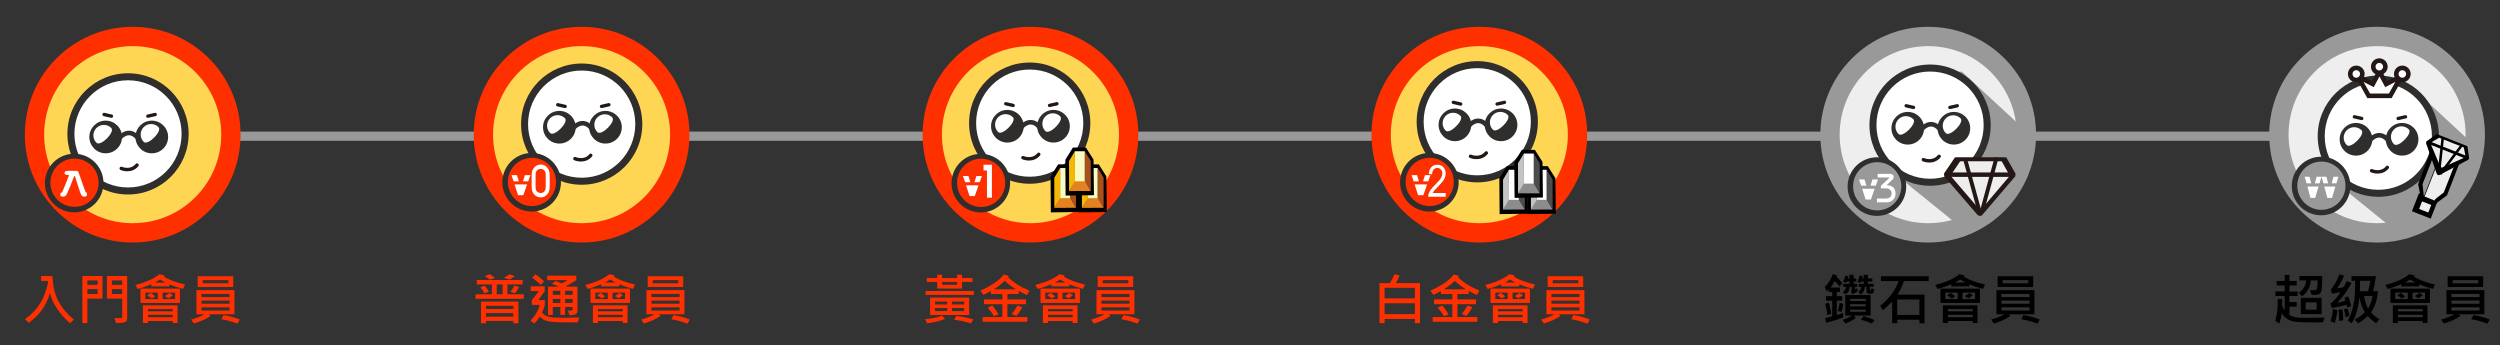 <?xml version="1.0" encoding="utf-8"?>
<!-- Generator: Adobe Illustrator 16.0.0, SVG Export Plug-In . SVG Version: 6.00 Build 0)  -->
<!DOCTYPE svg PUBLIC "-//W3C//DTD SVG 1.1//EN" "http://www.w3.org/Graphics/SVG/1.1/DTD/svg11.dtd">
<svg version="1.1" id="圖層_1" xmlns="http://www.w3.org/2000/svg" xmlns:xlink="http://www.w3.org/1999/xlink" x="0px" y="0px"
	 width="542.973px" height="74.996px" viewBox="0 0 542.973 74.996" enable-background="new 0 0 542.973 74.996"
	 xml:space="preserve">
<rect x="0" y="0" width="542.973" height="74.996" fill="#333333" stroke="none"/>
<g>
	<rect x="47.486" y="28.581" fill="#999999" width="449.563" height="2"/>
</g>
<g id="圖層_1_1_">
	<g>
		<g>
			<g>
				<g>
					<g>
						<circle fill="#FF3000" cx="28.823" cy="29.248" r="23.427"/>
						<circle fill="#FFD654" cx="28.822" cy="29.248" r="19.229"/>
					</g>
					<g>
						<g>
							<path fill="#302E2D" d="M40.97,29.077c0,7.268-5.896,13.165-13.167,13.165s-13.165-5.897-13.165-13.165
								c0-7.274,5.896-13.166,13.165-13.166C35.072,15.912,40.97,21.803,40.97,29.077z"/>
						</g>
						<g>
							<path fill="#FFFFFF" d="M39.443,29.077c0,6.425-5.213,11.639-11.641,11.639c-6.429,0-11.641-5.213-11.641-11.639
								c0-6.432,5.212-11.641,11.641-11.641C34.23,17.437,39.443,22.646,39.443,29.077z"/>
						</g>
						<g>
							<path fill="#231815" d="M27.629,37.203c-0.583,0-1.107-0.137-1.447-0.288c-0.188-0.083-0.277-0.304-0.188-0.494
								c0.084-0.189,0.305-0.275,0.489-0.193l0,0c0.074,0.033,1.845,0.777,2.994-0.617c0.133-0.161,0.369-0.183,0.529-0.051
								c0.16,0.132,0.182,0.368,0.05,0.527C29.352,36.941,28.433,37.203,27.629,37.203z"/>
							<g>
								<path fill="none" stroke="#302E2D" stroke-linecap="round" stroke-linejoin="round" stroke-miterlimit="10" d="
									M26.047,29.875c0,0,1.854-2.239,3.826,0"/>
								<circle fill="#302E2D" cx="22.953" cy="29.75" r="3.548"/>
								<path fill="#FFFFFF" d="M24.163,27.791c0.888,0.887-2.326,4.102-3.213,3.215c-0.893-0.888-0.893-2.328,0-3.215
									C21.836,26.902,23.275,26.904,24.163,27.791z"/>
								<circle fill="#302E2D" cx="32.968" cy="29.75" r="3.548"/>
								<path fill="#FFFFFF" d="M34.428,27.603c0.888,0.887-2.326,4.102-3.213,3.213c-0.888-0.887-0.889-2.326,0-3.213
									C32.102,26.715,33.541,26.715,34.428,27.603z"/>
							</g>
							<g>
								<path fill="#231815" d="M32.025,24.875c-0.192,0.045-0.314,0.24-0.271,0.437c0.044,0.197,0.239,0.319,0.435,0.275
									l1.605-0.366c0.19-0.045,0.314-0.24,0.271-0.437c-0.039-0.169-0.188-0.283-0.354-0.283c-0.026,0-0.059,0.003-0.081,0.009
									L32.025,24.875z"/>
								<path fill="#231815" d="M24.291,24.875c0.193,0.045,0.315,0.24,0.271,0.437c-0.045,0.197-0.234,0.319-0.436,0.275
									l-1.604-0.366c-0.191-0.045-0.313-0.24-0.271-0.437c0.039-0.169,0.188-0.283,0.354-0.283c0.026,0,0.06,0.003,0.081,0.009
									L24.291,24.875z"/>
							</g>
						</g>
					</g>
				</g>
			</g>
		</g>
		<g>
			<circle fill="#302E2D" cx="16.113" cy="39.754" r="6.365"/>
			<circle fill="#FF3000" cx="16.179" cy="39.687" r="5.238"/>
			<g enable-background="new    ">
				<path fill="#FFFFFF" d="M14.036,37.508c0-0.142,0.063-0.244,0.189-0.309c0.133-0.063,0.343-0.097,0.631-0.097h1.104
					c0.288,0,0.502,0.004,0.644,0.013c0.146,0.013,0.236,0.03,0.271,0.052l0.032,0.038c0.03,0.026,0.082,0.105,0.142,0.238
					c0.06,0.133,0.137,0.333,0.232,0.599l0.028,0.097c0.063,0.164,0.148,0.414,0.268,0.754c0.103,0.301,0.185,0.537,0.245,0.707
					l0.151,0.457c0.063,0.172,0.092,0.271,0.1,0.277c0.031,0.1,0.065,0.188,0.103,0.264l0.315,0.862
					c0.047,0.112,0.073,0.181,0.09,0.206c0.022,0.048,0.047,0.072,0.063,0.078l0.109,0.059c0.043,0.016,0.075,0.059,0.097,0.129
					c0.021,0.067,0.025,0.17,0.025,0.313V42.3c0,0.136-0.039,0.229-0.116,0.298c-0.077,0.066-0.197,0.1-0.36,0.1h-0.058
					c-0.167,0-0.303-0.021-0.406-0.063c-0.099-0.043-0.178-0.11-0.234-0.205l-0.026-0.053c-0.056-0.101-0.112-0.219-0.167-0.354
					c-0.063-0.146-0.126-0.336-0.2-0.562l-0.02-0.062c-0.103-0.293-0.169-0.511-0.212-0.648c-0.077-0.23-0.148-0.451-0.216-0.655
					l-0.14-0.444c-0.018-0.063-0.045-0.15-0.084-0.267c-0.039-0.11-0.066-0.198-0.083-0.266l-0.277-0.838
					c-0.056-0.119-0.114-0.112-0.187,0.021l-0.348,0.881c-0.026,0.063-0.063,0.155-0.104,0.275s-0.077,0.211-0.103,0.271
					L15.346,40.2c-0.086,0.229-0.181,0.462-0.284,0.7c-0.085,0.207-0.189,0.451-0.318,0.732l-0.146,0.326
					c-0.116,0.27-0.245,0.459-0.386,0.579c-0.145,0.116-0.31,0.174-0.496,0.174h-0.058c-0.193,0-0.333-0.028-0.418-0.097
					c-0.088-0.063-0.131-0.161-0.131-0.307V42.26c0-0.15,0.014-0.256,0.031-0.313c0.021-0.063,0.063-0.092,0.116-0.092h0.154
					c0.017,0,0.041-0.021,0.067-0.063c0.03-0.048,0.064-0.123,0.104-0.229l0.386-0.928l0.116-0.275
					c0.039-0.094,0.07-0.172,0.096-0.229l0.284-0.721c0.018-0.058,0.045-0.13,0.083-0.222c0.043-0.104,0.073-0.188,0.09-0.229
					l0.296-0.753c0.034-0.129,0.002-0.204-0.097-0.226H14.5c-0.163,0-0.281-0.034-0.354-0.103c-0.076-0.064-0.115-0.168-0.115-0.31
					V37.51L14.036,37.508L14.036,37.508z"/>
			</g>
		</g>
	</g>
	<g>
		<g>
			<g>
				<g>
					<g>
						<circle fill="#FF3000" cx="321.295" cy="29.248" r="23.427"/>
						<circle fill="#FFD654" cx="321.294" cy="29.248" r="19.228"/>
					</g>
					<g>
						<g>
							<path fill="#302E2D" d="M334.012,26.442c0,7.267-5.896,13.166-13.167,13.166c-7.271,0-13.164-5.896-13.164-13.166
								c0-7.273,5.896-13.166,13.164-13.166C328.115,13.276,334.012,19.169,334.012,26.442z"/>
						</g>
						<g>
							<path fill="#FFFFFF" d="M332.486,26.442c0,6.425-5.213,11.64-11.644,11.64c-6.434,0-11.645-5.214-11.645-11.64
								c0-6.431,5.211-11.64,11.645-11.64C327.273,14.802,332.486,20.012,332.486,26.442z"/>
						</g>
						<g>
							<path fill="#231815" d="M320.672,34.568c-0.583,0-1.105-0.138-1.446-0.287c-0.188-0.085-0.274-0.305-0.19-0.495
								c0.083-0.189,0.31-0.273,0.494-0.191l0,0c0.073,0.031,1.841,0.775,2.992-0.619c0.134-0.159,0.368-0.182,0.528-0.05
								c0.16,0.132,0.184,0.368,0.051,0.528C322.396,34.306,321.476,34.568,320.672,34.568z"/>
							<g>
								<path fill="none" stroke="#302E2D" stroke-linecap="round" stroke-linejoin="round" stroke-miterlimit="10" d="
									M319.091,27.24c0,0,1.854-2.239,3.825,0"/>
								<circle fill="#302E2D" cx="315.992" cy="27.115" r="3.547"/>
								<path fill="#FFFFFF" d="M317.2,25.156c0.894,0.888-2.32,4.102-3.212,3.215c-0.891-0.888-0.891-2.327,0-3.215
									C314.88,24.268,316.318,24.269,317.2,25.156z"/>
								<circle fill="#302E2D" cx="326.012" cy="27.115" r="3.547"/>
								<path fill="#FFFFFF" d="M327.471,24.968c0.891,0.887-2.326,4.102-3.213,3.214c-0.893-0.888-0.894-2.327,0-3.214
									C325.145,24.081,326.584,24.081,327.471,24.968z"/>
							</g>
							<g>
								<path fill="#231815" d="M325.068,22.241c-0.198,0.046-0.313,0.241-0.271,0.438c0.046,0.196,0.235,0.319,0.438,0.275
									l1.604-0.366c0.189-0.045,0.313-0.241,0.271-0.437c-0.039-0.17-0.188-0.284-0.354-0.284c-0.028,0-0.06,0.003-0.082,0.009
									L325.068,22.241z"/>
								<path fill="#231815" d="M317.335,22.241c0.192,0.046,0.313,0.241,0.271,0.438c-0.047,0.196-0.238,0.319-0.438,0.275
									l-1.604-0.366c-0.195-0.045-0.316-0.241-0.271-0.437c0.039-0.17,0.188-0.284,0.354-0.284c0.025,0,0.056,0.003,0.082,0.009
									L317.335,22.241z"/>
							</g>
						</g>
					</g>
				</g>
			</g>
		</g>
		<g>
			<circle fill="#302E2D" cx="310.448" cy="39.583" r="6.365"/>
			<circle fill="#FF3000" cx="310.518" cy="39.516" r="5.238"/>
			<g enable-background="new    ">
				<path fill="#FFFFFF" d="M308.182,39.384h-1.141l-0.479-1.347h1.198L308.182,39.384z M309.951,40.05l-0.813,2.343H308
					l-0.763-2.343H309.951z M310.685,38.038l-0.479,1.347h-1.141l0.419-1.347H310.685z"/>
			</g>
			<g>
				<g enable-background="new    ">
					<path fill="#FFFFFF" d="M313.995,41.916v0.816h-3.819c-0.005-0.205,0.021-0.401,0.083-0.59c0.1-0.313,0.253-0.619,0.468-0.92
						c0.216-0.309,0.523-0.652,0.931-1.054c0.629-0.61,1.054-1.104,1.272-1.465c0.222-0.356,0.331-0.701,0.331-1.022
						c0-0.336-0.104-0.62-0.306-0.852c-0.197-0.231-0.463-0.347-0.783-0.347c-0.346,0-0.615,0.123-0.82,0.368
						c-0.205,0.245-0.312,0.585-0.313,1.019l-0.729-0.09c0.052-0.651,0.237-1.146,0.563-1.489c0.326-0.341,0.769-0.512,1.313-0.512
						c0.557,0,0.994,0.184,1.317,0.552c0.319,0.368,0.481,0.824,0.481,1.368c0,0.277-0.05,0.549-0.145,0.813
						c-0.099,0.271-0.252,0.549-0.476,0.848c-0.221,0.296-0.584,0.699-1.096,1.219c-0.427,0.428-0.698,0.719-0.819,0.871
						c-0.12,0.148-0.223,0.306-0.301,0.46h2.84v0.004L313.995,41.916L313.995,41.916z"/>
				</g>
			</g>
		</g>
		<g>
			<g>
				<polyline points="331.745,46.416 331.688,38.725 333.334,36.064 336.162,36.082 337.813,38.689 337.904,46.423 331.744,46.503 
									"/>
				<g>
					<polygon fill="#8C8C8C" points="337.221,45.509 332.517,45.52 333.766,43.251 335.96,43.248 					"/>
					<polygon fill="#4C4C4C" points="337.221,45.509 335.898,43.361 335.882,36.832 337.205,38.979 					"/>
					<polygon fill="#C4C4C4" points="332.507,45.566 333.781,43.404 333.766,36.85 332.49,39.012 					"/>
					<rect x="333.774" y="36.874" fill="#FFFFFF" width="2.135" height="6.53"/>
				</g>
			</g>
			<g>
				<polyline points="325.698,46.416 325.641,38.725 327.29,36.064 330.116,36.082 331.766,38.689 331.858,46.423 325.698,46.503 
									"/>
				<g>
					<polygon fill="#8C8C8C" points="331.175,45.509 326.47,45.52 327.72,43.251 329.915,43.248 					"/>
					<polygon fill="#4C4C4C" points="331.175,45.509 329.853,43.361 329.837,36.832 331.158,38.979 					"/>
					<polygon fill="#C4C4C4" points="326.46,45.566 327.736,43.404 327.72,36.85 326.444,39.012 					"/>
					<rect x="327.728" y="36.874" fill="#FFFFFF" width="2.134" height="6.53"/>
				</g>
			</g>
			<g>
				<polyline points="328.946,42.889 328.888,35.197 330.536,32.537 333.363,32.557 335.014,35.164 335.105,42.896 328.945,42.977 
									"/>
				<g>
					<polygon fill="#8C8C8C" points="334.422,41.984 329.718,41.994 330.967,39.725 333.162,39.721 					"/>
					<polygon fill="#4C4C4C" points="334.422,41.984 333.1,39.833 333.084,33.305 334.406,35.453 					"/>
					<polygon fill="#C4C4C4" points="329.707,42.041 330.982,39.878 330.967,33.322 329.691,35.484 					"/>
					<rect x="330.975" y="33.348" fill="#FFFFFF" width="2.135" height="6.528"/>
				</g>
			</g>
		</g>
	</g>
	<g>
		<g>
			<g>
				<g>
					<g>
						<circle fill="#FF3000" cx="223.805" cy="29.248" r="23.427"/>
						<circle fill="#FFD654" cx="223.804" cy="29.248" r="19.229"/>
					</g>
					<g>
						<g>
							<path fill="#302E2D" d="M236.807,26.744c0,7.268-5.896,13.166-13.167,13.166s-13.165-5.897-13.165-13.166
								c0-7.273,5.896-13.165,13.165-13.165C230.91,13.579,236.807,19.471,236.807,26.744z"/>
						</g>
						<g>
							<path fill="#FFFFFF" d="M235.281,26.744c0,6.425-5.213,11.64-11.642,11.64c-6.429,0-11.639-5.215-11.639-11.64
								c0-6.431,5.212-11.64,11.64-11.64C230.068,15.104,235.281,20.313,235.281,26.744z"/>
						</g>
						<g>
							<path fill="#231815" d="M223.468,34.87c-0.584,0-1.108-0.137-1.448-0.287c-0.188-0.083-0.271-0.304-0.188-0.494
								c0.083-0.19,0.304-0.276,0.488-0.194l0,0c0.075,0.034,1.846,0.778,2.994-0.617c0.132-0.161,0.369-0.183,0.53-0.05
								c0.159,0.133,0.181,0.369,0.049,0.528C225.189,34.609,224.271,34.87,223.468,34.87z"/>
							<g>
								<path fill="none" stroke="#302E2D" stroke-linecap="round" stroke-linejoin="round" stroke-miterlimit="10" d="
									M221.885,27.542c0,0,1.857-2.24,3.825,0"/>
								<circle fill="#302E2D" cx="218.791" cy="27.417" r="3.547"/>
								<path fill="#FFFFFF" d="M220,25.458c0.888,0.887-2.327,4.102-3.214,3.215c-0.893-0.889-0.893-2.328,0-3.215
									C217.673,24.57,219.113,24.571,220,25.458z"/>
								<circle fill="#302E2D" cx="228.806" cy="27.417" r="3.548"/>
								<path fill="#FFFFFF" d="M230.266,25.271c0.888,0.887-2.326,4.102-3.213,3.213c-0.888-0.887-0.89-2.326,0-3.213
									C227.939,24.383,229.379,24.383,230.266,25.271z"/>
							</g>
							<g>
								<path fill="#231815" d="M227.863,22.543c-0.193,0.045-0.314,0.24-0.271,0.437c0.044,0.197,0.239,0.319,0.436,0.275
									l1.605-0.366c0.195-0.045,0.317-0.241,0.271-0.437c-0.04-0.169-0.188-0.284-0.354-0.284c-0.026,0-0.053,0.003-0.082,0.01
									L227.863,22.543z"/>
								<path fill="#231815" d="M220.129,22.543c0.197,0.045,0.32,0.24,0.271,0.437c-0.045,0.197-0.233,0.319-0.435,0.275
									l-1.605-0.366c-0.191-0.045-0.314-0.241-0.271-0.437c0.039-0.169,0.188-0.284,0.354-0.284c0.027,0,0.06,0.003,0.082,0.01
									L220.129,22.543z"/>
							</g>
						</g>
					</g>
				</g>
			</g>
		</g>
		<g>
			<g>
				<polyline points="234.227,46.041 234.17,38.35 235.815,35.688 238.644,35.707 240.294,38.314 240.386,46.048 234.226,46.128 
									"/>
				<g>
					<polygon fill="#E48220" points="239.7,45.134 234.995,45.145 236.245,42.876 238.442,42.873 					"/>
					<polygon fill="#AA511B" points="239.7,45.134 238.38,42.986 238.363,36.456 239.687,38.604 					"/>
					<polygon fill="#F5B803" points="234.987,45.189 236.263,43.029 236.245,36.477 234.972,38.637 					"/>
					<rect x="236.255" y="36.499" fill="#FAFBC3" width="2.133" height="6.53"/>
				</g>
			</g>
			<g>
				<polyline points="228.229,46.041 228.172,38.35 229.819,35.688 232.646,35.707 234.296,38.314 234.389,46.048 228.226,46.128 
									"/>
				<g>
					<polygon fill="#E48220" points="233.703,45.134 229,45.145 230.247,42.876 232.445,42.873 					"/>
					<polygon fill="#AA511B" points="233.703,45.134 232.383,42.986 232.365,36.456 233.688,38.604 					"/>
					<polygon fill="#F5B803" points="228.99,45.189 230.266,43.029 230.247,36.477 228.974,38.637 					"/>
					<rect x="230.257" y="36.499" fill="#FAFBC3" width="2.132" height="6.53"/>
				</g>
			</g>
			<g>
				<polyline points="231.437,42.389 231.379,34.697 233.026,32.037 235.854,32.055 237.504,34.663 237.596,42.396 231.436,42.477 
									"/>
				<g>
					<polygon fill="#E48220" points="236.911,41.482 232.206,41.494 233.456,39.225 235.652,39.221 					"/>
					<polygon fill="#AA511B" points="236.911,41.482 235.59,39.333 235.573,32.805 236.897,34.953 					"/>
					<polygon fill="#F5B803" points="232.197,41.539 233.474,39.376 233.456,32.822 232.183,34.984 					"/>
					<rect x="233.466" y="32.848" fill="#FAFBC3" width="2.132" height="6.528"/>
				</g>
			</g>
		</g>
	</g>
	<g>
		<g>
			<g>
				<g>
					<g>
						<circle fill="#FF3000" cx="126.314" cy="29.248" r="23.427"/>
						<circle fill="#FFD654" cx="126.314" cy="29.248" r="19.228"/>
					</g>
					<g>
						<g>
							<path fill="#302E2D" d="M139.502,26.96c0,7.268-5.897,13.165-13.167,13.165c-7.271,0-13.165-5.896-13.165-13.165
								c0-7.273,5.893-13.165,13.165-13.165C133.605,13.795,139.502,19.687,139.502,26.96z"/>
						</g>
						<g>
							<path fill="#FFFFFF" d="M137.977,26.96c0,6.425-5.214,11.64-11.641,11.64c-6.429,0-11.646-5.213-11.646-11.64
								c0-6.431,5.211-11.64,11.646-11.64C132.763,15.32,137.977,20.529,137.977,26.96z"/>
						</g>
						<g>
							<path fill="#231815" d="M126.163,35.086c-0.584,0-1.107-0.137-1.447-0.287c-0.19-0.083-0.277-0.304-0.192-0.494
								c0.084-0.189,0.309-0.276,0.494-0.194l0,0c0.075,0.034,1.841,0.777,2.994-0.617c0.133-0.161,0.369-0.183,0.529-0.05
								c0.16,0.133,0.182,0.369,0.05,0.528C127.885,34.825,126.966,35.086,126.163,35.086z"/>
							<g>
								<path fill="none" stroke="#302E2D" stroke-linecap="round" stroke-linejoin="round" stroke-miterlimit="10" d="
									M124.58,27.759c0,0,1.854-2.24,3.821,0"/>
								<circle fill="#302E2D" cx="121.486" cy="27.633" r="3.547"/>
								<path fill="#FFFFFF" d="M122.695,25.674c0.893,0.887-2.321,4.103-3.213,3.215c-0.888-0.888-0.888-2.328,0-3.215
									C120.369,24.786,121.809,24.787,122.695,25.674z"/>
								<circle fill="#302E2D" cx="131.501" cy="27.633" r="3.548"/>
								<path fill="#FFFFFF" d="M132.961,25.487c0.888,0.887-2.326,4.101-3.213,3.213c-0.893-0.887-0.894-2.326,0-3.213
									C130.635,24.599,132.074,24.599,132.961,25.487z"/>
							</g>
							<g>
								<path fill="#231815" d="M130.558,22.759c-0.197,0.045-0.319,0.24-0.271,0.438c0.044,0.196,0.234,0.319,0.435,0.273
									l1.605-0.366c0.19-0.045,0.314-0.241,0.271-0.437c-0.039-0.169-0.188-0.284-0.354-0.284c-0.027,0-0.059,0.003-0.082,0.009
									L130.558,22.759z"/>
								<path fill="#231815" d="M122.824,22.759c0.193,0.045,0.315,0.24,0.271,0.438c-0.044,0.196-0.239,0.319-0.436,0.273
									l-1.605-0.366c-0.196-0.045-0.318-0.241-0.271-0.437c0.034-0.169,0.188-0.284,0.354-0.284c0.026,0,0.054,0.003,0.081,0.009
									L122.824,22.759z"/>
							</g>
						</g>
					</g>
				</g>
			</g>
		</g>
		<g>
			<circle fill="#302E2D" cx="115.47" cy="39.583" r="6.365"/>
			<circle fill="#FF3000" cx="115.537" cy="39.517" r="5.238"/>
			<g enable-background="new    ">
				<path fill="#FFFFFF" d="M112.699,39.384h-1.145l-0.479-1.347h1.196L112.699,39.384z M114.472,40.05l-0.813,2.343h-1.144
					l-0.758-2.343H114.472z M115.202,38.038l-0.479,1.347h-1.14l0.419-1.347H115.202z"/>
			</g>
			<g>
				<g enable-background="new    ">
					<path fill="#FFFFFF" d="M115.466,40.316v-2.029c0-0.424,0.027-0.752,0.081-0.983c0.054-0.229,0.143-0.444,0.266-0.64
						c0.192-0.302,0.426-0.532,0.702-0.691c0.276-0.159,0.581-0.238,0.915-0.238c0.347,0,0.662,0.085,0.945,0.254
						c0.283,0.17,0.52,0.417,0.712,0.741c0.104,0.182,0.182,0.393,0.229,0.632c0.053,0.239,0.073,0.535,0.073,0.886v2.096
						c0,0.375-0.021,0.684-0.075,0.93c-0.05,0.246-0.129,0.457-0.233,0.643c-0.188,0.309-0.419,0.541-0.706,0.708
						c-0.287,0.166-0.604,0.25-0.943,0.25c-0.331,0-0.636-0.08-0.915-0.237c-0.279-0.154-0.518-0.391-0.718-0.688
						c-0.116-0.176-0.2-0.395-0.252-0.646C115.492,41.042,115.466,40.715,115.466,40.316z M116.322,40.491v0.104
						c0,0.22,0.015,0.384,0.032,0.486c0.021,0.104,0.06,0.199,0.106,0.285c0.097,0.174,0.229,0.311,0.396,0.403
						c0.169,0.101,0.354,0.146,0.558,0.146c0.374,0,0.648-0.121,0.836-0.361c0.184-0.241,0.272-0.607,0.272-1.104v-2.3
						c0-0.288-0.01-0.486-0.027-0.604c-0.021-0.115-0.061-0.216-0.107-0.304c-0.097-0.176-0.229-0.314-0.402-0.413
						c-0.171-0.099-0.355-0.148-0.563-0.148c-0.2,0-0.383,0.046-0.548,0.139c-0.165,0.093-0.298,0.224-0.398,0.394
						c-0.055,0.091-0.095,0.202-0.118,0.333c-0.021,0.131-0.036,0.328-0.036,0.594L116.322,40.491L116.322,40.491z"/>
				</g>
			</g>
		</g>
	</g>
	<g>
		<path d="M504.844,68.979l-0.328,1.03c-0.529,0.009-1.105,0.013-1.729,0.013c-2.09,0-3.468-0.039-4.134-0.11
			c-0.666-0.078-1.254-0.271-1.766-0.563c-0.51-0.293-0.954-0.729-1.333-1.313c-0.107,0.896-0.283,1.645-0.525,2.238l-0.893-0.641
			c0.422-1.111,0.604-2.682,0.553-4.704h0.982l-0.021,1.466c0,0.025,0.057,0.152,0.17,0.379c0.111,0.229,0.244,0.432,0.396,0.604
			v-3.094h-2.021v-0.975h2.021v-1.316h-1.74V61.02h1.74v-1.307h1.021v1.307h1.575v0.979h-1.575v1.313h1.793v0.979h-1.793v1.313
			h1.575v0.979h-1.575v1.816c0.676,0.418,1.611,0.627,2.813,0.627C501.834,69.025,503.434,69.01,504.844,68.979z M504.352,59.943
			c0.021,1.932-0.063,3.098-0.255,3.498c-0.188,0.396-0.604,0.604-1.251,0.604c-0.189,0-0.457-0.012-0.797-0.035l-0.328-0.994
			c0.172,0.018,0.365,0.021,0.58,0.021c0.436,0,0.688-0.021,0.774-0.07c0.086-0.047,0.151-0.229,0.202-0.545
			c0.049-0.314,0.071-0.822,0.071-1.521h-1.486c-0.074,1.453-0.707,2.604-1.896,3.457L499.26,63.6
			c1.004-0.688,1.537-1.588,1.602-2.701h-1.453v-0.955H504.352L504.352,59.943z M504.229,68.223h-4.521v-3.545h4.521V68.223z
			 M503.15,67.25v-1.588h-2.373v1.588H503.15z"/>
		<path d="M510.74,61.457c-1.039,1.852-2.063,3.271-3.082,4.26c0.646-0.094,1.229-0.227,1.74-0.398
			c-0.031-0.154-0.104-0.361-0.219-0.615l0.791-0.328c0.268,0.521,0.498,1.225,0.696,2.092l-0.86,0.322
			c-0.043-0.277-0.088-0.475-0.135-0.574c-1.32,0.354-2.396,0.574-3.222,0.668l-0.299-0.92c0.688-0.521,1.411-1.354,2.188-2.508
			c-0.531,0.107-1.16,0.229-1.892,0.334l-0.178-0.896c0.813-1.074,1.422-2.182,1.822-3.32l1.03,0.313
			c-0.462,1.063-0.979,1.979-1.548,2.747c0.438-0.062,0.909-0.147,1.426-0.272c0.219-0.354,0.453-0.791,0.709-1.313L510.74,61.457z
			 M507.639,67.378c-0.078,0.91-0.258,1.83-0.539,2.761l-0.938-0.394c0.306-0.979,0.479-1.86,0.527-2.644L507.639,67.378z
			 M508.922,69.553l-0.914,0.17c0.012-0.177,0.02-0.354,0.02-0.539c0-0.521-0.046-1.146-0.137-1.875l0.838-0.136
			C508.846,67.832,508.906,68.625,508.922,69.553z M510.24,68.617l-0.791,0.264c-0.09-0.625-0.213-1.201-0.369-1.729l0.808-0.146
			C510.034,67.521,510.156,68.057,510.24,68.617z M516.756,69.335l-0.685,0.867c-0.75-0.513-1.354-1.033-1.813-1.563
			c-0.646,0.616-1.336,1.146-2.086,1.575l-0.779-0.819c0.881-0.449,1.619-0.97,2.223-1.56c-0.561-0.938-0.942-2.028-1.166-3.274
			c-0.289,2.492-0.854,4.381-1.688,5.666l-0.854-0.646c1.146-1.854,1.685-4.724,1.604-8.595h-0.791v-1.008h5.317
			c-0.182,1.207-0.391,2.295-0.629,3.269h1.064c-0.172,1.887-0.68,3.418-1.521,4.594C515.461,68.421,516.061,68.921,516.756,69.335z
			 M514.816,60.986h-2.223c0,0.688-0.021,1.438-0.063,2.258h1.803C514.52,62.52,514.68,61.768,514.816,60.986z M515.309,64.273
			h-1.861c0.121,0.975,0.41,1.883,0.867,2.727C514.801,66.225,515.133,65.316,515.309,64.273z"/>
		<path d="M528.844,61.791l-0.422,0.949c-0.979-0.242-1.978-0.57-2.979-0.984v0.445h-3.92V61.73
			c-0.928,0.41-1.906,0.754-2.938,1.026l-0.527-0.862c2.363-0.607,4.104-1.395,5.229-2.338l1.176,0.281
			c-0.082,0.104-0.154,0.184-0.222,0.229C525.357,60.775,526.891,61.348,528.844,61.791z M527.743,65.787h-8.563v-3.102h8.563
			V65.787z M527.232,70.15h-1.057v-0.428h-5.373v0.428h-1.097v-3.838h7.521L527.232,70.15L527.232,70.15z M522.926,64.949v-1.406
			h-2.701v1.406H522.926z M522.398,64.355l-0.758,0.479c-0.288-0.242-0.619-0.479-0.994-0.709l0.742-0.504
			C521.637,63.759,521.973,64.003,522.398,64.355z M526.178,67.621v-0.492h-5.373v0.492H526.178z M526.178,68.891V68.37h-5.373
			v0.521H526.178z M524.607,61.369c-0.646-0.359-1.037-0.582-1.18-0.668c-0.328,0.244-0.703,0.469-1.125,0.668H524.607z
			 M526.693,64.949v-1.406h-2.713v1.406H526.693z M526.236,64.104c-0.268,0.229-0.604,0.455-1.008,0.696l-0.744-0.504
			c0.469-0.297,0.797-0.515,0.982-0.649L526.236,64.104z"/>
		<path d="M539.584,68.257H534l0.396,0.347c-0.92,0.66-2.125,1.213-3.621,1.658l-0.594-0.854c1.186-0.338,2.146-0.721,2.885-1.148
			h-1.729v-5.244h8.241L539.584,68.257L539.584,68.257z M539.32,62.33h-7.717v-2.326h7.717V62.33z M538.529,64.514v-0.675h-6.106
			v0.675H538.529z M538.529,65.966v-0.687h-6.106v0.687H538.529z M538.529,67.443v-0.695h-6.106v0.695H538.529z M538.26,61.525
			v-0.688h-5.56v0.688H538.26z M540.756,69.408l-0.527,0.891c-1.059-0.43-2.227-0.754-3.504-0.973l0.492-0.893
			C538.564,68.652,539.74,68.977,540.756,69.408z"/>
	</g>
	<g>
		<path d="M400.326,68.957c-1.487,0.551-2.735,0.926-3.739,1.125l-0.146-1.008c0.633-0.117,1.133-0.24,1.5-0.369v-3.41h-1.344
			v-0.984h1.344v-0.892h-0.744v-0.517c-0.117,0.142-0.252,0.271-0.399,0.388l-0.492-0.938c0.725-0.724,1.309-1.646,1.752-2.783
			l0.908,0.224c0,0.082-0.025,0.185-0.082,0.299c0.563,0.574,0.979,1.035,1.248,1.386l-0.604,0.758
			c-0.354-0.467-0.703-0.869-1.043-1.213c-0.289,0.563-0.584,1.041-0.887,1.424h2.039v0.979h-0.709v0.896h1.166V65.3h-1.166v3.117
			c0.438-0.104,0.901-0.271,1.401-0.492L400.326,68.957L400.326,68.957z M397.698,68.201l-0.838,0.232
			c-0.021-0.65-0.164-1.473-0.424-2.441l0.779-0.266C397.474,66.596,397.634,67.419,397.698,68.201z M400.365,65.992
			c-0.043,0.451-0.172,1.041-0.389,1.764l-0.838-0.217c0.207-0.652,0.346-1.248,0.41-1.787L400.365,65.992z M406.278,68.535h-3.635
			l0.424,0.504c-0.543,0.473-1.301,0.873-2.27,1.201l-0.604-0.779c0.729-0.211,1.404-0.521,2.039-0.926h-1.453v-4.453h5.496
			L406.278,68.535L406.278,68.535z M403.46,63.291c-0.423,0.266-0.802,0.465-1.142,0.598l-0.354-0.621
			c0.129-0.086,0.188-0.219,0.188-0.396v-0.574h-0.407c-0.063,0.781-0.359,1.32-0.906,1.617l-0.627-0.463
			c0.418-0.272,0.67-0.658,0.756-1.154h-0.654V61.65h1.354V61.13h-0.556c-0.039,0.103-0.104,0.201-0.204,0.3l-0.605-0.252
			c0.271-0.543,0.434-0.98,0.477-1.318l0.688,0.146c-0.031,0.199-0.064,0.355-0.104,0.471h0.313v-0.799h0.926v0.799h0.553v0.654
			H402.6v0.518h0.757v0.648H402.9v0.553c0.154-0.053,0.313-0.133,0.457-0.24L403.46,63.291z M405.224,65.365v-0.457h-3.396v0.457
			H405.224z M405.224,66.542v-0.47h-3.396v0.47H405.224z M405.224,67.708v-0.444h-3.396v0.444H405.224z M407.063,62.82
			c0,0.143-0.029,0.309-0.094,0.502c-0.063,0.193-0.146,0.32-0.258,0.385c-0.11,0.063-0.306,0.094-0.574,0.094
			c-0.313,0-0.512-0.055-0.607-0.164c-0.099-0.109-0.146-0.285-0.146-0.527v-0.813h-0.375c-0.021,0.711-0.304,1.27-0.854,1.67
			l-0.586-0.531c0.438-0.311,0.664-0.688,0.68-1.139h-0.551v-0.648h1.078V61.13h-0.539c-0.021,0.052-0.078,0.149-0.178,0.3
			l-0.695-0.199c0.267-0.396,0.438-0.856,0.525-1.396l0.697,0.17c-0.017,0.156-0.053,0.313-0.111,0.47h0.301v-0.797h0.914v0.797
			h0.961v0.655h-0.961v0.517h1.26v0.649h-0.838v0.649c0,0.099,0.041,0.146,0.123,0.146c0.051,0,0.104-0.055,0.146-0.159
			c0.045-0.104,0.063-0.229,0.063-0.359L407.063,62.82z M407.134,69.531l-0.615,0.756c-0.654-0.332-1.441-0.621-2.359-0.867
			l0.603-0.77C405.681,68.9,406.474,69.193,407.134,69.531z"/>
		<path d="M418.894,61.046h-5.365c-0.453,1.199-0.925,2.181-1.412,2.94h5.865v6.218h-1.104v-0.757h-4.822v0.728h-1.105v-4.698
			c-0.893,0.922-1.561,1.545-2.004,1.869l-0.586-0.914c1.969-1.603,3.297-3.396,3.982-5.386h-3.818v-1.043h10.371L418.894,61.046
			L418.894,61.046z M416.865,68.398v-3.355h-4.813v3.355H416.865z"/>
		<path d="M431.11,61.791l-0.424,0.949c-0.979-0.242-1.973-0.57-2.977-0.984v0.445h-3.925V61.73
			c-0.926,0.41-1.901,0.754-2.938,1.026l-0.525-0.862c2.361-0.607,4.105-1.395,5.23-2.338l1.172,0.281
			c-0.082,0.104-0.152,0.184-0.217,0.229C427.619,60.775,429.156,61.35,431.11,61.791z M430.015,65.787h-8.564v-3.102h8.564V65.787z
			 M429.494,70.15h-1.055v-0.428h-5.373v0.428h-1.098v-3.838h7.521L429.494,70.15L429.494,70.15z M425.192,64.949v-1.406h-2.701
			v1.406H425.192z M424.66,64.355l-0.756,0.479c-0.289-0.242-0.621-0.479-0.996-0.709l0.744-0.504
			C423.903,63.762,424.239,64.005,424.66,64.355z M428.444,67.621v-0.492h-5.373v0.492H428.444z M428.444,68.893V68.37h-5.373v0.522
			H428.444z M426.869,61.369c-0.646-0.359-1.032-0.582-1.178-0.668c-0.328,0.244-0.703,0.469-1.125,0.668H426.869z M428.96,64.949
			v-1.406h-2.718v1.406H428.96z M428.503,64.104c-0.271,0.229-0.604,0.455-1.013,0.696l-0.743-0.504
			c0.473-0.297,0.801-0.515,0.983-0.649L428.503,64.104z"/>
		<path d="M441.851,68.26h-5.584l0.396,0.346c-0.918,0.66-2.125,1.213-3.616,1.658l-0.597-0.854
			c1.188-0.336,2.146-0.721,2.888-1.148h-1.729V63.02h8.244L441.851,68.26L441.851,68.26z M441.587,62.33h-7.722v-2.326h7.722V62.33
			L441.587,62.33z M440.796,64.516v-0.675h-6.111v0.675H440.796z M440.796,65.969v-0.688h-6.111v0.688H440.796z M440.796,67.443
			v-0.695h-6.111v0.695H440.796z M440.526,61.525v-0.688h-5.557v0.688H440.526z M443.021,69.408l-0.526,0.891
			c-1.061-0.43-2.229-0.754-3.504-0.973l0.492-0.893C440.826,68.652,442.011,68.979,443.021,69.408z"/>
	</g>
	<g>
		<path fill="#FF3000" d="M308.405,70.175H307.3v-0.907h-6.586v0.907h-1.104v-8.684h2.277c0.375-0.574,0.688-1.212,0.949-1.91
			l1.146,0.229c-0.199,0.547-0.479,1.104-0.84,1.682h5.258L308.405,70.175L308.405,70.175z M307.298,64.803v-2.291h-6.586v2.291
			H307.298z M307.298,68.225V65.87h-6.586v2.354H307.298L307.298,68.225z"/>
		<path fill="#FF3000" d="M321.308,63.132l-0.521,0.938c-0.573-0.242-1.178-0.539-1.799-0.893v0.676h-2.461v1.178h4.049v1.031
			h-4.049v2.795h4.336v1.02h-9.709v-1.02h4.281v-2.795h-3.973v-1.031h3.973v-1.18h-2.494v-0.646
			c-0.453,0.271-0.992,0.553-1.617,0.838l-0.674-0.914c2.439-1.072,4.141-2.246,5.098-3.516l1.084,0.311
			c-0.022,0.07-0.075,0.146-0.153,0.23C317.573,61.189,319.115,62.184,321.308,63.132z M314.599,68.307l-1.008,0.346
			c-0.281-0.521-0.729-1.143-1.353-1.864l1.021-0.427C313.856,67.061,314.302,67.708,314.599,68.307z M318.408,62.846
			c-1.026-0.634-1.85-1.252-2.444-1.854c-0.688,0.668-1.486,1.283-2.396,1.854H318.408z M319.767,66.734
			c-0.414,0.768-0.846,1.396-1.295,1.895l-1.043-0.457c0.461-0.48,0.896-1.084,1.309-1.813L319.767,66.734z"/>
		<path fill="#FF3000" d="M333.378,61.791l-0.427,0.949c-0.979-0.242-1.975-0.57-2.979-0.984v0.445h-3.92V61.73
			c-0.926,0.41-1.904,0.754-2.939,1.026l-0.522-0.862c2.358-0.607,4.104-1.395,5.229-2.338l1.172,0.281
			c-0.082,0.104-0.149,0.184-0.217,0.229C329.892,60.775,331.425,61.35,333.378,61.791z M332.281,65.787h-8.563v-3.102h8.563V65.787
			z M331.767,70.15h-1.055v-0.428h-5.373v0.428h-1.101v-3.838h7.521L331.767,70.15L331.767,70.15z M327.46,64.949v-1.406h-2.701
			v1.406H327.46z M326.933,64.355l-0.756,0.479c-0.289-0.242-0.621-0.479-0.996-0.709l0.744-0.504
			C326.171,63.762,326.507,64.005,326.933,64.355z M330.712,67.621v-0.492h-5.373v0.492H330.712z M330.712,68.893V68.37h-5.373
			v0.522H330.712z M329.142,61.369c-0.646-0.359-1.035-0.582-1.178-0.668c-0.328,0.244-0.703,0.469-1.125,0.668H329.142z
			 M331.228,64.949v-1.406h-2.713v1.406H331.228z M330.771,64.104c-0.268,0.229-0.604,0.455-1.01,0.696l-0.744-0.504
			c0.471-0.297,0.799-0.515,0.984-0.649L330.771,64.104z"/>
		<path fill="#FF3000" d="M344.115,68.26h-5.584l0.396,0.346c-0.918,0.66-2.125,1.213-3.621,1.658l-0.592-0.854
			c1.186-0.336,2.146-0.721,2.883-1.148h-1.729V63.02h8.244L344.115,68.26L344.115,68.26z M343.854,62.33h-7.717v-2.326h7.717V62.33
			z M343.063,64.516v-0.675h-6.109v0.675H343.063z M343.063,65.969v-0.688h-6.109v0.688H343.063z M343.063,67.443v-0.695h-6.109
			v0.695H343.063z M342.794,61.525v-0.688h-5.56v0.688H342.794z M345.285,69.408l-0.522,0.891c-1.063-0.43-2.229-0.754-3.504-0.973
			l0.492-0.893C343.099,68.652,344.278,68.979,345.285,69.408z"/>
	</g>
	<g>
		<path fill="#FF3000" d="M205.269,69.277c-1.238,0.471-2.537,0.781-3.896,0.938l-0.457-0.891c1.477-0.121,2.709-0.373,3.692-0.758
			L205.269,69.277z M211.486,64.046h-10.465v-0.851h10.465V64.046z M211.21,61.229h-2.271v1.438h-5.391v-1.438h-2.256v-0.845h2.256
			v-0.709h1.072v0.709h3.264v-0.709h1.055v0.709h2.271V61.229L211.21,61.229z M210.49,68.412h-8.484v-3.77h8.484V68.412z
			 M205.726,66.132v-0.646h-2.666v0.646H205.726z M205.726,67.563v-0.674h-2.666v0.674H205.726z M207.888,61.85v-0.621h-3.264v0.621
			H207.888z M209.423,66.132v-0.646h-2.666v0.646H209.423z M209.423,67.563v-0.674h-2.666v0.674H209.423z M211.404,69.359
			l-0.534,0.854c-1.207-0.379-2.425-0.631-3.644-0.756l0.492-0.832C209.097,68.796,210.326,69.041,211.404,69.359z"/>
		<path fill="#FF3000" d="M223.574,63.132l-0.521,0.938c-0.578-0.242-1.178-0.539-1.799-0.893v0.676h-2.461v1.178h4.049v1.031
			h-4.049v2.795h4.336v1.02h-9.709v-1.02h4.283v-2.795h-3.978v-1.031h3.978v-1.18h-2.496v-0.646
			c-0.453,0.271-0.992,0.553-1.617,0.838l-0.674-0.914c2.438-1.072,4.141-2.246,5.098-3.516l1.084,0.311
			c-0.027,0.07-0.08,0.146-0.158,0.23C219.841,61.189,221.386,62.184,223.574,63.132z M216.865,68.307l-1.013,0.346
			c-0.276-0.521-0.729-1.143-1.348-1.864l1.02-0.427C216.123,67.061,216.568,67.708,216.865,68.307z M220.679,62.846
			c-1.031-0.634-1.848-1.252-2.449-1.854c-0.688,0.668-1.481,1.283-2.396,1.854H220.679z M222.033,66.734
			c-0.414,0.768-0.851,1.396-1.3,1.895l-1.043-0.457c0.461-0.48,0.896-1.084,1.312-1.813L222.033,66.734z"/>
		<path fill="#FF3000" d="M235.644,61.791l-0.422,0.949c-0.979-0.242-1.973-0.57-2.977-0.984v0.445h-3.92V61.73
			c-0.931,0.41-1.906,0.754-2.941,1.026l-0.527-0.862c2.363-0.607,4.107-1.395,5.232-2.338l1.172,0.281
			c-0.082,0.104-0.154,0.184-0.217,0.229C232.158,60.775,233.691,61.35,235.644,61.791z M234.548,65.787h-8.566v-3.102h8.566V65.787
			z M234.033,70.15h-1.06v-0.428H227.6v0.428h-1.096v-3.838h7.521L234.033,70.15L234.033,70.15z M229.726,64.949v-1.406h-2.701
			v1.406H229.726z M229.199,64.355l-0.761,0.479c-0.289-0.242-0.621-0.479-0.996-0.709l0.744-0.504
			C228.437,63.762,228.773,64.005,229.199,64.355z M232.978,67.621v-0.492h-5.373v0.492H232.978z M232.978,68.893V68.37h-5.373
			v0.522H232.978z M231.408,61.369c-0.646-0.359-1.037-0.582-1.183-0.668c-0.328,0.244-0.703,0.469-1.125,0.668H231.408z
			 M233.494,64.949v-1.406h-2.718v1.406H233.494z M233.037,64.104c-0.271,0.229-0.604,0.455-1.013,0.696l-0.739-0.504
			c0.469-0.297,0.797-0.515,0.979-0.649L233.037,64.104z"/>
		<path fill="#FF3000" d="M246.384,68.26H240.8l0.396,0.346c-0.918,0.66-2.125,1.213-3.616,1.658l-0.597-0.854
			c1.188-0.336,2.146-0.721,2.888-1.148h-1.729V63.02h8.244L246.384,68.26L246.384,68.26z M246.121,62.33H238.4v-2.326h7.722
			L246.121,62.33L246.121,62.33z M245.33,64.516v-0.675h-6.111v0.675H245.33z M245.33,65.969v-0.688h-6.111v0.688H245.33z
			 M245.33,67.443v-0.695h-6.111v0.695H245.33z M245.06,61.525v-0.688h-5.555v0.688H245.06z M247.556,69.408l-0.527,0.891
			c-1.059-0.43-2.227-0.754-3.504-0.973l0.492-0.893C245.365,68.652,246.544,68.979,247.556,69.408z"/>
	</g>
	<g>
		<path fill="#FF3000" d="M113.765,64.896h-10.477v-0.984h3.557v-2.145h-3.281v-0.949h9.938v0.949h-3.299v2.145h3.563
			L113.765,64.896L113.765,64.896z M106.159,63.396l-0.984,0.313c-0.234-0.441-0.51-0.883-0.826-1.313l0.955-0.367
			C105.718,62.589,106.003,63.044,106.159,63.396z M112.593,70.205h-1.084v-0.504h-5.965v0.504h-1.078v-4.719h8.127V70.205z
			 M107.501,60.373l-1.125,0.34c-0.479-0.355-0.854-0.611-1.131-0.77l1.166-0.375C106.774,59.805,107.138,60.07,107.501,60.373z
			 M111.509,67.104v-0.687h-5.965v0.687H111.509z M111.509,68.773v-0.771h-5.965v0.771H111.509z M109.159,63.912v-2.146h-1.265
			l-0.021,2.146H109.159z M111.796,59.957c-0.367,0.318-0.746,0.57-1.137,0.756l-1.248-0.363c0.414-0.207,0.834-0.467,1.26-0.777
			L111.796,59.957z M112.757,62.376c-0.375,0.621-0.691,1.078-0.949,1.371l-0.967-0.388c0.391-0.453,0.697-0.903,0.92-1.354
			L112.757,62.376z"/>
		<path fill="#FF3000" d="M125.776,68.957L125.501,70c-0.691,0.016-1.34,0.021-1.945,0.021c-2.262,0-3.749-0.078-4.462-0.232
			c-0.713-0.156-1.333-0.49-1.86-1.002c-0.387,0.563-0.774,1.059-1.178,1.486l-0.838-0.648c1.066-1.066,1.73-2.205,1.992-3.416
			h-1.705v-1.025c0.664-0.793,1.172-1.451,1.521-1.975h-1.752v-1.025h3.035v1.025c-0.379,0.59-0.854,1.248-1.424,1.975h1.453v1.025
			c-0.144,0.598-0.354,1.16-0.627,1.688c0.289,0.328,0.666,0.586,1.131,0.773c0.465,0.188,1.049,0.291,1.752,0.311
			c0.703,0.021,1.439,0.029,2.209,0.029C123.923,69.01,124.913,68.992,125.776,68.957z M118.183,61.164l-0.756,0.695
			c-0.629-0.637-1.25-1.146-1.863-1.533l0.709-0.744C117.069,60.107,117.706,60.637,118.183,61.164z M125.419,67.479
			c0,0.328-0.118,0.576-0.354,0.742c-0.231,0.166-0.706,0.231-1.409,0.2l-0.311-0.979c0.195,0.014,0.379,0.018,0.551,0.018
			c0.32,0,0.48-0.092,0.48-0.271V66.67h-1.646v1.719h-1.03V66.67h-1.646v1.74h-1.031v-6.152h2.355
			c-0.41-0.207-0.918-0.416-1.523-0.627l0.808-0.607c0.504,0.184,0.936,0.354,1.295,0.525c0.479-0.223,0.938-0.459,1.36-0.709
			h-4.459v-0.974h6.313v0.974c-0.797,0.51-1.525,0.938-2.188,1.295l0.158,0.123h2.279L125.419,67.479L125.419,67.479z
			 M121.698,64.046v-0.892h-1.646v0.892H121.698z M121.698,65.787V64.92h-1.646v0.867H121.698z M124.376,64.046v-0.892h-1.646v0.892
			H124.376z M124.376,65.787V64.92h-1.646v0.867H124.376z"/>
		<path fill="#FF3000" d="M137.911,61.791l-0.427,0.949c-0.979-0.242-1.973-0.57-2.977-0.984v0.445h-3.92V61.73
			c-0.926,0.41-1.906,0.754-2.941,1.026l-0.522-0.862c2.358-0.607,4.104-1.395,5.229-2.338l1.172,0.281
			c-0.082,0.104-0.149,0.184-0.217,0.229C134.425,60.775,135.958,61.35,137.911,61.791z M136.815,65.787h-8.563v-3.102h8.563V65.787
			z M136.3,70.15h-1.055v-0.428h-5.373v0.428h-1.101v-3.838h7.523L136.3,70.15L136.3,70.15z M131.993,64.949v-1.406h-2.701v1.406
			H131.993z M131.466,64.355l-0.756,0.479c-0.289-0.242-0.621-0.479-0.996-0.709l0.744-0.504
			C130.704,63.762,131.04,64.005,131.466,64.355z M135.245,67.621v-0.492h-5.373v0.492H135.245z M135.245,68.893V68.37h-5.373v0.522
			H135.245z M133.675,61.369c-0.646-0.359-1.037-0.582-1.178-0.668c-0.328,0.244-0.703,0.469-1.125,0.668H133.675z M135.761,64.949
			v-1.406h-2.713v1.406H135.761z M135.304,64.104c-0.266,0.229-0.602,0.455-1.008,0.696l-0.744-0.504
			c0.469-0.297,0.797-0.515,0.984-0.649L135.304,64.104z"/>
		<path fill="#FF3000" d="M148.651,68.26h-5.584l0.398,0.346c-0.918,0.66-2.125,1.213-3.621,1.658l-0.592-0.854
			c1.184-0.336,2.145-0.721,2.883-1.148h-1.729V63.02h8.244L148.651,68.26L148.651,68.26z M148.388,62.33h-7.717v-2.326h7.717V62.33
			z M147.597,64.516v-0.675h-6.111v0.675H147.597z M147.597,65.969v-0.688h-6.111v0.688H147.597z M147.597,67.443v-0.695h-6.111
			v0.695H147.597z M147.327,61.525v-0.688h-5.56v0.688H147.327z M149.823,69.408l-0.522,0.891c-1.063-0.43-2.229-0.754-3.504-0.973
			l0.492-0.893C147.632,68.652,148.812,68.979,149.823,69.408z"/>
	</g>
	<g>
		<path fill="#FF3000" d="M16.055,69.408l-0.838,0.797c-2.285-1.992-3.742-4.17-4.371-6.533c-0.797,2.729-2.344,4.879-4.641,6.445
			l-0.779-0.84c1.035-0.688,1.929-1.52,2.681-2.494c0.752-0.98,1.325-2.057,1.725-3.227c0.395-1.176,0.592-1.938,0.592-2.3
			l-0.035-0.235H8.93v-1.064h2.461c0.105,2.305,0.563,4.174,1.365,5.609C13.559,67.001,14.66,68.283,16.055,69.408z"/>
		<path fill="#FF3000" d="M22.26,64.859h-3.287v5.313h-1.09V59.943h4.377V64.859z M21.205,61.873v-0.961h-2.232v0.961H21.205z
			 M21.205,63.854v-1.056h-2.232v1.056H21.205z M27.615,69.23c0,0.313-0.122,0.545-0.366,0.691
			c-0.244,0.152-0.919,0.229-2.024,0.234l-0.354-1.064c0.789,0.016,1.266,0.012,1.43-0.014c0.164-0.023,0.246-0.104,0.246-0.24
			v-3.979h-3.322v-4.916h4.396v9.287H27.615z M26.543,61.873v-0.961h-2.244v0.961H26.543z M26.543,63.854v-1.056h-2.244v1.056
			H26.543z"/>
		<path fill="#FF3000" d="M40.178,61.791l-0.422,0.949c-0.98-0.242-1.973-0.57-2.979-0.984v0.445h-3.92V61.73
			c-0.926,0.41-1.901,0.754-2.938,1.026l-0.527-0.862c2.363-0.607,4.107-1.395,5.232-2.338l1.172,0.281
			c-0.082,0.104-0.154,0.184-0.217,0.229C36.691,60.775,38.225,61.35,40.178,61.791z M39.082,65.787h-8.566v-3.102h8.566V65.787z
			 M38.566,70.15h-1.055v-0.428h-5.373v0.428h-1.096v-3.838h7.521L38.566,70.15L38.566,70.15z M34.26,64.949v-1.406h-2.701v1.406
			H34.26z M33.732,64.355l-0.756,0.479c-0.289-0.242-0.621-0.479-0.996-0.709l0.744-0.504
			C32.971,63.762,33.307,64.005,33.732,64.355z M37.512,67.621v-0.492h-5.373v0.492H37.512z M37.512,68.893V68.37h-5.373v0.522
			H37.512z M35.941,61.369c-0.645-0.359-1.037-0.582-1.178-0.668c-0.328,0.244-0.703,0.469-1.125,0.668H35.941z M38.027,64.949
			v-1.406h-2.713v1.406H38.027z M37.57,64.104c-0.266,0.229-0.602,0.455-1.008,0.696l-0.744-0.504
			c0.474-0.297,0.802-0.515,0.984-0.649L37.57,64.104z"/>
		<path fill="#FF3000" d="M50.918,68.26h-5.584l0.396,0.346c-0.918,0.66-2.125,1.213-3.621,1.658l-0.592-0.854
			c1.188-0.336,2.146-0.721,2.883-1.148h-1.729V63.02h8.244L50.918,68.26L50.918,68.26z M50.654,62.33h-7.717v-2.326h7.717V62.33z
			 M49.863,64.516v-0.675h-6.106v0.675H49.863z M49.863,65.969v-0.688h-6.106v0.688H49.863z M49.863,67.443v-0.695h-6.106v0.695
			H49.863z M49.594,61.525v-0.688h-5.555v0.688H49.594z M52.09,69.408l-0.527,0.891c-1.059-0.43-2.227-0.754-3.504-0.973
			l0.492-0.893C49.898,68.652,51.078,68.979,52.09,69.408z"/>
	</g>
</g>
<g>
	<circle fill="#302E2D" cx="213.025" cy="39.778" r="6.364"/>
	<circle fill="#FF3000" cx="213.09" cy="39.712" r="5.238"/>
	<g enable-background="new    ">
		<path fill="#FFFFFF" d="M210.756,39.577h-1.142l-0.479-1.347h1.2L210.756,39.577z M212.53,40.243l-0.814,2.343h-1.14l-0.759-2.343
			H212.53z M213.259,38.23l-0.479,1.348h-1.14l0.419-1.348H213.259z"/>
	</g>
	<g>
		<g enable-background="new    ">
			<path fill="#FFFFFF" d="M214.359,37.01h-0.746V35.78h1.819v7.147h-0.537h-0.537L214.359,37.01L214.359,37.01z"/>
		</g>
	</g>
</g>
<g>
	<g>
		<g>
			<circle fill="#999999" cx="516.277" cy="29.248" r="23.427"/>
			<circle fill="#EEEEEE" cx="516.277" cy="29.248" r="19.228"/>
		</g>
		<path fill="#999999" d="M523.919,19.088l15.446,14.274c0,0-4.026,14.441-16.959,18.474l-14.944-12.092
			C507.462,39.744,503.768,18.92,523.919,19.088z"/>
		<g>
			<g>
				<circle fill="#302E2D" cx="516.544" cy="29.578" r="13.166"/>
			</g>
			<g>
				<circle fill="#FFFFFF" cx="516.544" cy="29.578" r="11.642"/>
			</g>
			<g>
				<path fill="#231815" d="M516.366,37.704c-0.582,0-1.104-0.138-1.443-0.288c-0.188-0.082-0.272-0.305-0.188-0.495
					c0.084-0.188,0.307-0.274,0.491-0.192l0,0c0.073,0.032,1.843,0.776,2.993-0.617c0.135-0.16,0.369-0.185,0.526-0.051
					c0.159,0.132,0.185,0.369,0.054,0.528C518.093,37.44,517.175,37.704,516.366,37.704z"/>
				<g>
					<path fill="none" stroke="#302E2D" stroke-linecap="round" stroke-linejoin="round" stroke-miterlimit="10" d="M514.785,30.376
						c0,0,1.855-2.24,3.827,0"/>
					<circle fill="#302E2D" cx="511.694" cy="30.251" r="3.547"/>
					<path fill="#FFFFFF" d="M512.904,28.292c0.888,0.887-2.327,4.102-3.214,3.214c-0.89-0.889-0.89-2.327,0-3.214
						C510.574,27.404,512.017,27.404,512.904,28.292z"/>
					<circle fill="#302E2D" cx="521.709" cy="30.251" r="3.547"/>
					<path fill="#FFFFFF" d="M523.171,28.104c0.888,0.888-2.328,4.102-3.218,3.214c-0.889-0.887-0.889-2.326,0-3.214
						C520.843,27.216,522.281,27.216,523.171,28.104z"/>
				</g>
				<g>
					<path fill="#231815" d="M520.766,25.377c-0.194,0.044-0.316,0.241-0.271,0.437s0.237,0.319,0.438,0.274l1.604-0.365
						c0.195-0.046,0.317-0.241,0.271-0.437c-0.039-0.17-0.188-0.284-0.354-0.284c-0.022,0-0.054,0.004-0.081,0.01L520.766,25.377z"
						/>
					<path fill="#231815" d="M513.031,25.377c0.194,0.044,0.317,0.241,0.272,0.437c-0.046,0.196-0.237,0.319-0.438,0.274
						l-1.604-0.365c-0.194-0.046-0.316-0.241-0.272-0.437c0.039-0.17,0.188-0.284,0.354-0.284c0.024,0,0.057,0.004,0.081,0.01
						L513.031,25.377z"/>
				</g>
			</g>
		</g>
		<g>
			<circle fill="#302E2D" cx="504.117" cy="40.398" r="6.365"/>
			<circle fill="#999999" cx="504.186" cy="40.332" r="5.238"/>
			<g enable-background="new    ">
				<path fill="#FFFFFF" d="M501.982,39.811h-1.016l-0.428-1.424h1.066L501.982,39.811z M503.558,40.514l-0.727,2.479h-1.014
					l-0.676-2.479H503.558z M504.204,38.387l-0.426,1.424h-1.015l0.372-1.424H504.204z"/>
				<path fill="#FFFFFF" d="M505.643,39.811h-1.014l-0.428-1.424h1.065L505.643,39.811z M507.219,40.514l-0.727,2.479h-1.014
					l-0.676-2.479H507.219z M507.865,38.387l-0.426,1.424h-1.015l0.372-1.424H507.865z"/>
			</g>
		</g>
	</g>
	<g>
		<g>
			<polyline points="534.509,34.54 531.469,42.414 528.714,44.464 525.837,43.309 525.198,39.98 528.224,32.048 534.544,34.449 			
				"/>
			<g>
				<g>
					<rect x="524.447" y="42.664" transform="matrix(0.931 0.365 -0.365 0.931 52.694 -189.175)" width="4.382" height="4.204"/>
					
						<rect x="525.676" y="44.033" transform="matrix(0.931 0.365 -0.365 0.931 52.719 -189.129)" fill="#EEEEEE" width="2.141" height="1.767"/>
				</g>
				<polygon fill="#999999" points="528.757,33.336 529.055,35.989 526.44,42.662 526.143,40.009 				"/>
				<polygon fill="#EEEEEE" points="533.388,35.099 531.216,36.792 528.591,43.488 530.765,41.794 				"/>
				
					<rect x="527.66" y="36.11" transform="matrix(0.931 0.366 -0.366 0.931 51.182 -190.719)" fill="#EEEEEE" width="2.341" height="7.164"/>
			</g>
		</g>
		<g>
			<g>
				<path d="M536.087,34.69l-6.271,3.324c-0.197,0.104-0.516-0.077-0.586-0.289l-2.327-6.661l0.096-0.38l2.164-1.479
					c0.033-0.081,0.146-0.056,0.271-0.005l6.297,2.484c0.129,0.052,0.227,0.107,0.192,0.189l0.342,2.496L536.087,34.69z"/>
			</g>
			<g>
				<path fill="#EEEEEE" d="M535.354,34.172l-4.888,2.206c-0.153,0.069-0.412-0.073-0.479-0.229l-2.076-4.915l0.063-0.274
					l1.681-1.001c0.021-0.059,0.108-0.037,0.214,0.004l5.104,2.013c0.104,0.041,0.185,0.086,0.16,0.144l0.354,1.826L535.354,34.172z
					"/>
			</g>
			
				<rect x="529.75" y="29.686" transform="matrix(-0.994 -0.107 0.107 -0.994 1053.374 123.893)" width="0.554" height="7.723"/>
			
				<rect x="531.985" y="30.571" transform="matrix(0.802 0.598 -0.598 0.802 126.013 -311.183)" width="0.554" height="7.722"/>
			<rect x="531.286" y="28.345" transform="matrix(0.368 -0.93 0.93 0.368 305.823 515.031)" width="0.619" height="8.62"/>
		</g>
	</g>
	<g>
		<polygon fill="#FFFFFF" stroke="#231815" stroke-miterlimit="10" points="516.797,15.537 518.246,18.255 521.492,16.595 
			519.146,20.808 514.448,20.808 512.1,16.595 515.346,18.255 		"/>
		<circle fill="#FFFFFF" stroke="#231815" stroke-miterlimit="10" cx="516.76" cy="14.484" r="1.315"/>
		<circle fill="#FFFFFF" stroke="#231815" stroke-miterlimit="10" cx="521.758" cy="16.063" r="1.315"/>
		<circle fill="#FFFFFF" stroke="#231815" stroke-miterlimit="10" cx="511.759" cy="16.063" r="1.316"/>
	</g>
</g>
<g>
	<g>
		<g>
			<g>
				<g>
					<g>
						<circle fill="#999999" cx="418.784" cy="29.248" r="23.427"/>
						<circle fill="#EEEEEE" cx="418.783" cy="29.248" r="19.229"/>
					</g>
					<path fill="#999999" d="M426.093,15.562l15.451,14.274c0,0-4.031,14.441-16.965,18.473l-14.943-12.09
						C409.636,36.218,405.94,15.394,426.093,15.562z"/>
					<g>
						<g>
							<path fill="#302E2D" d="M432.358,27.179c0,7.27-5.896,13.165-13.165,13.165c-7.271,0-13.166-5.896-13.166-13.165
								c0-7.271,5.896-13.165,13.166-13.165C426.463,14.014,432.358,19.906,432.358,27.179z"/>
						</g>
						<g>
							<path fill="#FFFFFF" d="M430.83,27.179c0,6.425-5.213,11.64-11.64,11.64c-6.433,0-11.644-5.212-11.644-11.64
								c0-6.431,5.211-11.64,11.644-11.64C425.617,15.54,430.83,20.748,430.83,27.179z"/>
						</g>
						<g>
							<path fill="#231815" d="M419.019,35.306c-0.583,0-1.104-0.137-1.444-0.287c-0.188-0.084-0.272-0.304-0.188-0.494
								c0.083-0.189,0.307-0.275,0.493-0.192l0,0c0.072,0.033,1.841,0.777,2.99-0.619c0.137-0.159,0.369-0.181,0.529-0.05
								c0.159,0.133,0.183,0.369,0.051,0.528C420.74,35.043,419.822,35.306,419.019,35.306z"/>
							<g>
								<path fill="none" stroke="#302E2D" stroke-linecap="round" stroke-linejoin="round" stroke-miterlimit="10" d="
									M417.438,27.978c0,0,1.856-2.24,3.825,0"/>
								<circle fill="#302E2D" cx="414.344" cy="27.852" r="3.547"/>
								<path fill="#FFFFFF" d="M415.552,25.893c0.89,0.888-2.325,4.103-3.212,3.215c-0.891-0.889-0.891-2.327,0-3.215
									C413.227,25.005,414.662,25.006,415.552,25.893z"/>
								<circle fill="#302E2D" cx="424.359" cy="27.852" r="3.547"/>
								<path fill="#FFFFFF" d="M425.818,25.706c0.888,0.887-2.326,4.102-3.213,3.213c-0.89-0.887-0.892-2.326,0-3.213
									C423.49,24.818,424.932,24.818,425.818,25.706z"/>
							</g>
							<g>
								<path fill="#231815" d="M423.412,22.979c-0.195,0.045-0.315,0.24-0.271,0.438c0.045,0.196,0.239,0.318,0.438,0.274
									l1.604-0.365c0.191-0.046,0.315-0.241,0.271-0.437c-0.037-0.169-0.188-0.284-0.354-0.284c-0.024,0-0.054,0.003-0.081,0.01
									L423.412,22.979z"/>
								<path fill="#231815" d="M415.682,22.979c0.197,0.045,0.319,0.24,0.271,0.438c-0.045,0.196-0.236,0.318-0.438,0.274
									l-1.604-0.365c-0.192-0.046-0.314-0.241-0.271-0.437c0.039-0.169,0.188-0.284,0.354-0.284c0.027,0,0.059,0.003,0.082,0.01
									L415.682,22.979z"/>
							</g>
						</g>
					</g>
				</g>
			</g>
		</g>
	</g>
	<g>
		<g>
			<path fill="#231815" d="M437.675,38.316l-7.188,8.41c-0.228,0.266-0.788,0.184-1.016-0.082l-7.189-8.328l-0.079-0.609
				l2.295-3.381c0-0.139,0.179-0.164,0.393-0.164h10.557c0.215,0,0.389,0.025,0.389,0.164l1.928,3.423L437.675,38.316z"/>
		</g>
		<g>
			<path fill="#EEEEEE" d="M436.314,38.408l-5.827,6.852c-0.186,0.217-0.643,0.15-0.822-0.063l-5.825-6.785l-0.063-0.497
				l1.859-2.758c0-0.111,0.143-0.132,0.313-0.132h8.557c0.173,0,0.313,0.021,0.313,0.132l1.563,2.792L436.314,38.408z"/>
		</g>
		
			<rect x="427.815" y="34.13" transform="matrix(-0.964 0.265 -0.265 -0.964 851.846 -34.502)" fill="#231815" width="0.867" height="12.043"/>
		
			<rect x="431.492" y="34.12" transform="matrix(0.965 0.263 -0.263 0.965 25.796 -112.273)" fill="#231815" width="0.864" height="12.042"/>
		<rect x="423.198" y="37.452" fill="#231815" width="13.443" height="0.965"/>
	</g>
	<g>
		<circle fill="#302E2D" cx="407.643" cy="40.524" r="6.365"/>
		<circle fill="#999999" cx="407.709" cy="40.459" r="5.238"/>
		<g enable-background="new    ">
			<path fill="#FFFFFF" d="M405.375,40.326h-1.142l-0.479-1.348h1.198L405.375,40.326z M407.149,40.992l-0.813,2.342h-1.142
				l-0.761-2.342H407.149z M407.878,38.979l-0.479,1.351h-1.143l0.419-1.351H407.878z"/>
		</g>
		<g>
			<g enable-background="new    ">
				<path fill="#FFFFFF" d="M407.803,37.763h2.58c0.299,0,0.521,0.055,0.676,0.164c0.15,0.109,0.229,0.271,0.229,0.483
					c0,0.115-0.023,0.229-0.074,0.337c-0.053,0.108-0.123,0.205-0.22,0.289l-1.251,1.178c0.623,0.009,1.104,0.173,1.441,0.49
					s0.508,0.769,0.508,1.349c0,0.563-0.184,1.016-0.547,1.365c-0.362,0.35-0.84,0.523-1.426,0.523h-2.066v-0.819h1.813
					c0.439,0,0.775-0.097,1.01-0.289c0.231-0.192,0.352-0.47,0.352-0.828c0-0.334-0.107-0.599-0.328-0.792
					c-0.219-0.193-0.52-0.291-0.896-0.291h-1.097v-0.564l1.935-1.813h-2.633v-0.781L407.803,37.763L407.803,37.763z"/>
			</g>
		</g>
	</g>
</g>
</svg>
